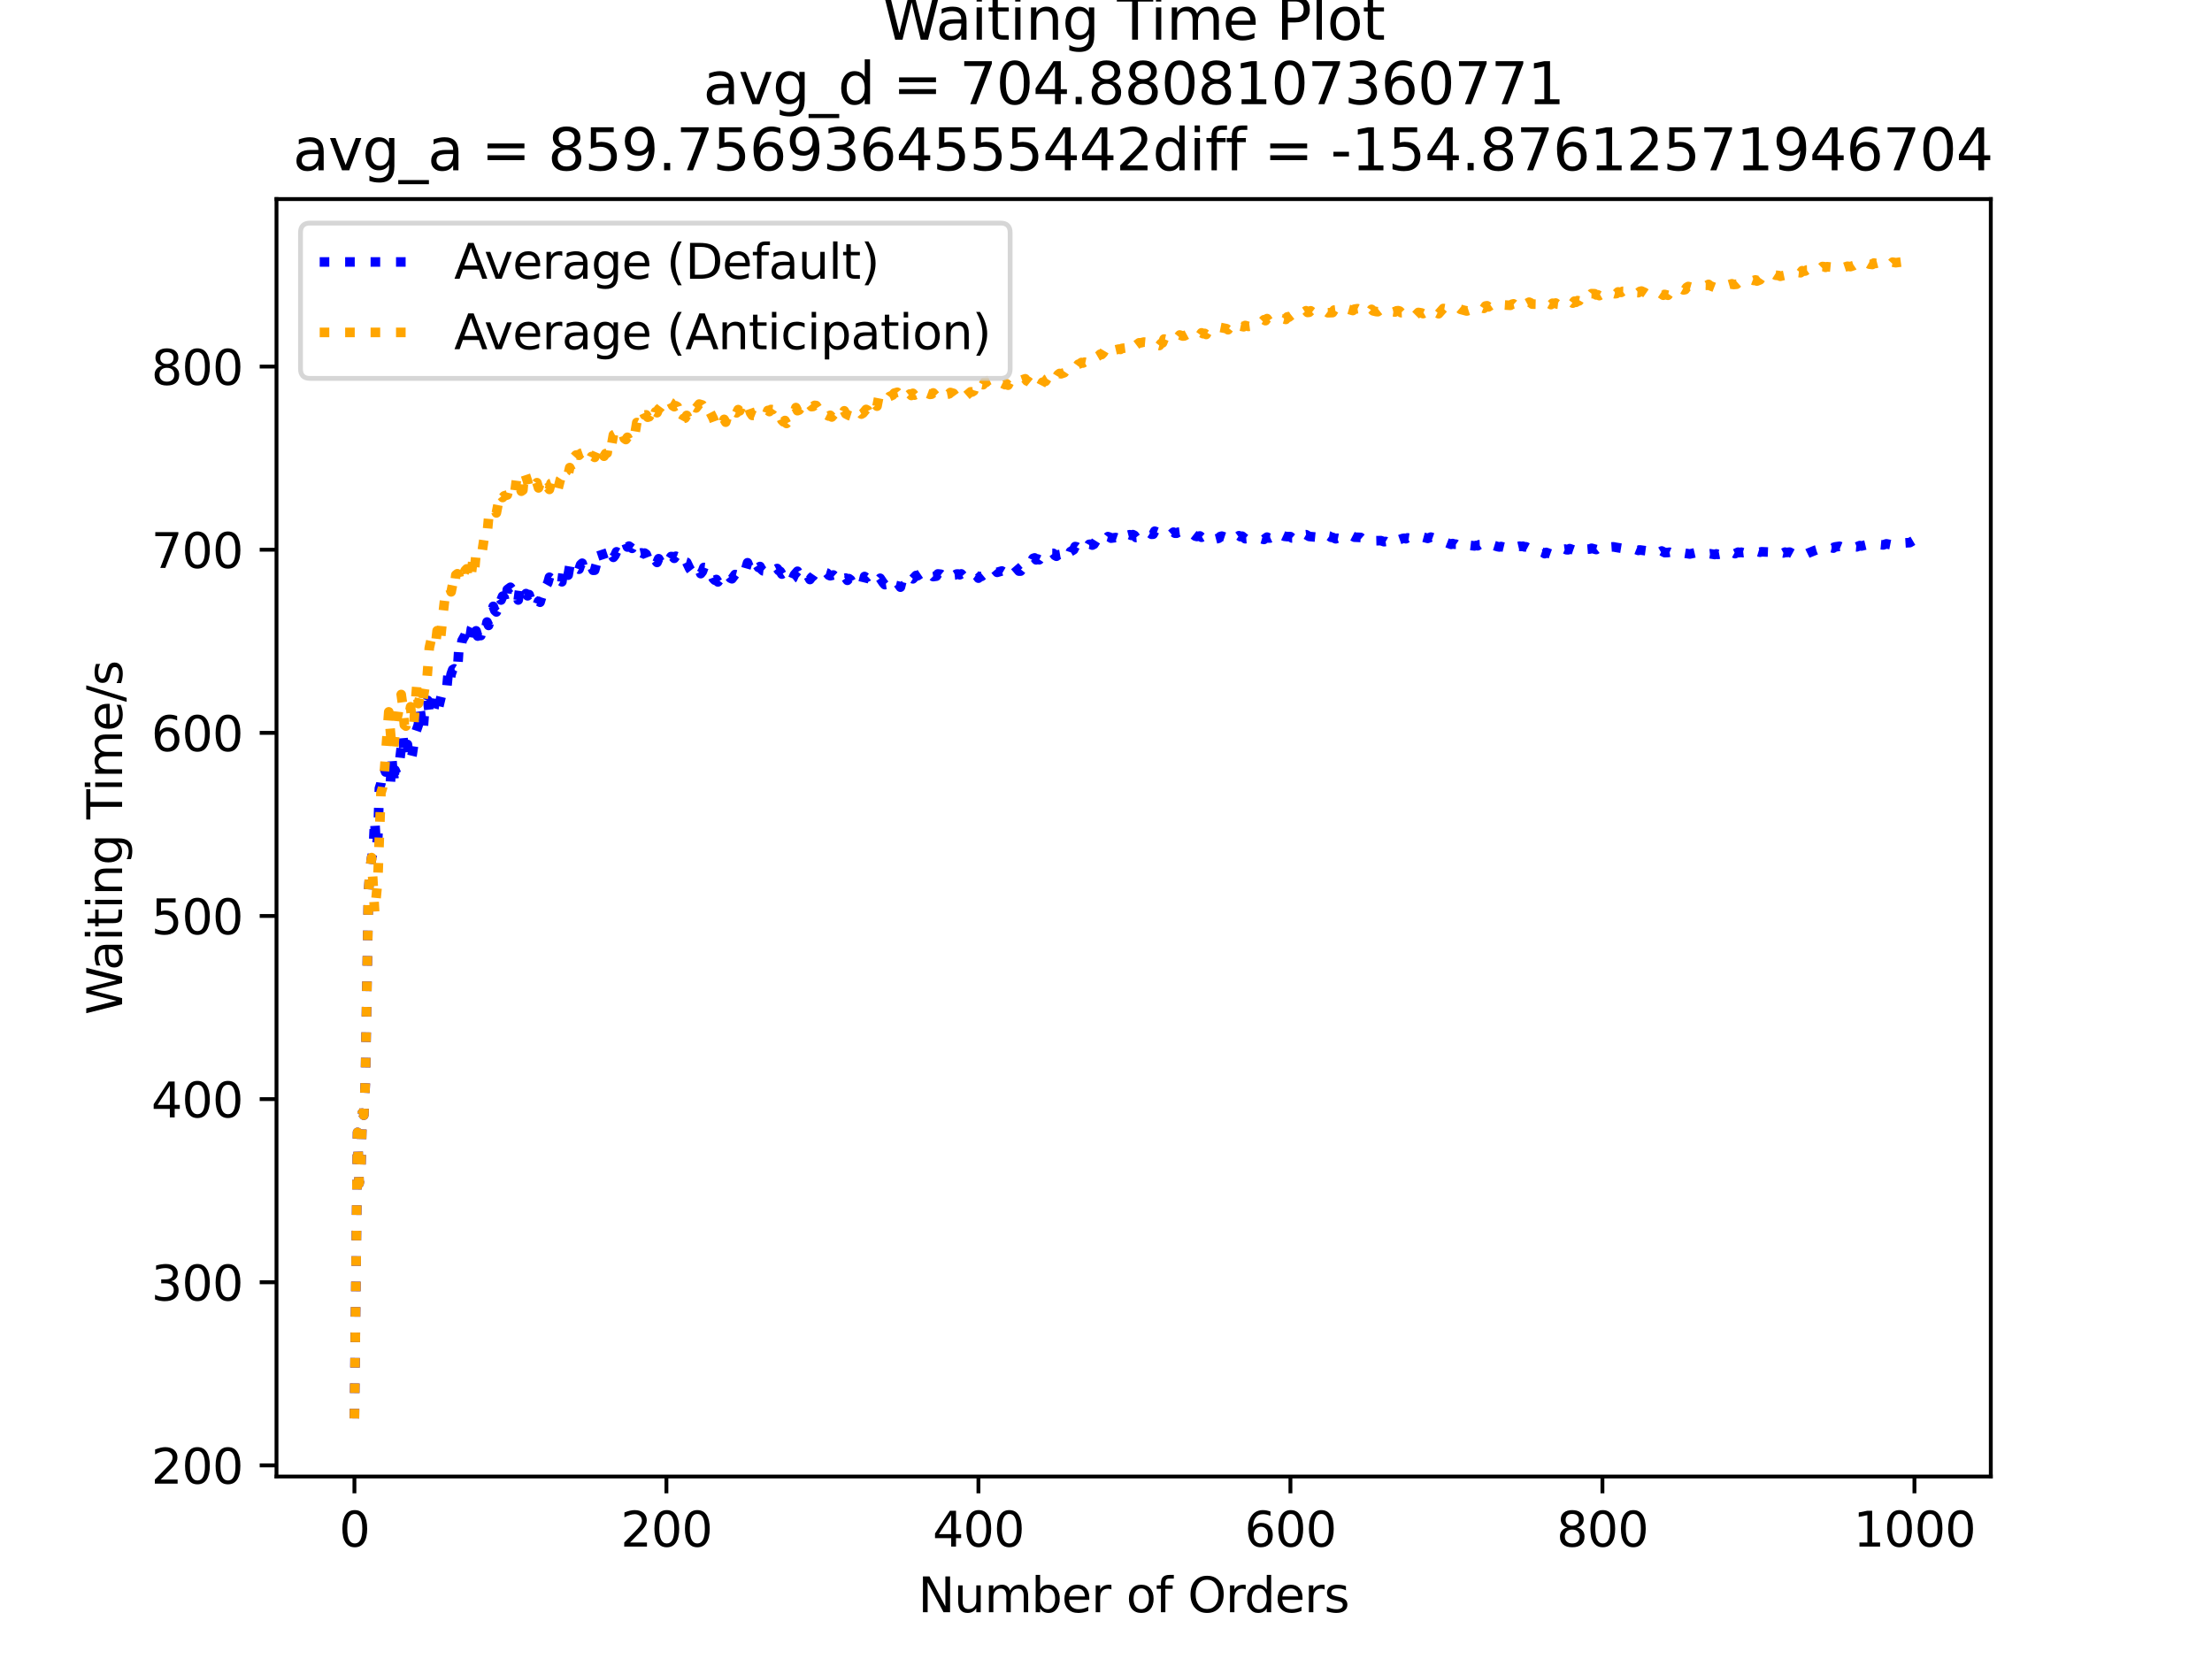 <?xml version="1.0" encoding="utf-8" standalone="no"?>
<!DOCTYPE svg PUBLIC "-//W3C//DTD SVG 1.1//EN"
  "http://www.w3.org/Graphics/SVG/1.1/DTD/svg11.dtd">
<svg xmlns:xlink="http://www.w3.org/1999/xlink" width="460.8pt" height="345.6pt" viewBox="0 0 460.8 345.6" xmlns="http://www.w3.org/2000/svg" version="1.1">
 <defs>
  <style type="text/css">*{stroke-linejoin: round; stroke-linecap: butt}</style>
 </defs>
 <g id="figure_1">
  <g id="patch_1">
   <path d="M 0 345.6 
L 460.8 345.6 
L 460.8 0 
L 0 0 
z
" style="fill: #ffffff"/>
  </g>
  <g id="axes_1">
   <g id="patch_2">
    <path d="M 57.6 307.584 
L 414.72 307.584 
L 414.72 41.472 
L 57.6 41.472 
z
" style="fill: #ffffff"/>
   </g>
   <g id="matplotlib.axis_1">
    <g id="xtick_1">
     <g id="line2d_1">
      <defs>
       <path id="mdc16eddf2a" d="M 0 0 
L 0 3.5 
" style="stroke: #000000; stroke-width: 0.8"/>
      </defs>
      <g>
       <use xlink:href="#mdc16eddf2a" x="73.833" y="307.584" style="stroke: #000000; stroke-width: 0.8"/>
      </g>
     </g>
     <g id="text_1">
      <!-- 0 -->
      <g transform="translate(70.651 322.182)scale(0.1 -0.1)">
       <defs>
        <path id="DejaVuSans-30" d="M 2034 4250 
Q 1547 4250 1301 3770 
Q 1056 3291 1056 2328 
Q 1056 1369 1301 889 
Q 1547 409 2034 409 
Q 2525 409 2770 889 
Q 3016 1369 3016 2328 
Q 3016 3291 2770 3770 
Q 2525 4250 2034 4250 
z
M 2034 4750 
Q 2819 4750 3233 4129 
Q 3647 3509 3647 2328 
Q 3647 1150 3233 529 
Q 2819 -91 2034 -91 
Q 1250 -91 836 529 
Q 422 1150 422 2328 
Q 422 3509 836 4129 
Q 1250 4750 2034 4750 
z
" transform="scale(0.016)"/>
       </defs>
       <use xlink:href="#DejaVuSans-30"/>
      </g>
     </g>
    </g>
    <g id="xtick_2">
     <g id="line2d_2">
      <g>
       <use xlink:href="#mdc16eddf2a" x="138.829" y="307.584" style="stroke: #000000; stroke-width: 0.8"/>
      </g>
     </g>
     <g id="text_2">
      <!-- 200 -->
      <g transform="translate(129.285 322.182)scale(0.1 -0.1)">
       <defs>
        <path id="DejaVuSans-32" d="M 1228 531 
L 3431 531 
L 3431 0 
L 469 0 
L 469 531 
Q 828 903 1448 1529 
Q 2069 2156 2228 2338 
Q 2531 2678 2651 2914 
Q 2772 3150 2772 3378 
Q 2772 3750 2511 3984 
Q 2250 4219 1831 4219 
Q 1534 4219 1204 4116 
Q 875 4013 500 3803 
L 500 4441 
Q 881 4594 1212 4672 
Q 1544 4750 1819 4750 
Q 2544 4750 2975 4387 
Q 3406 4025 3406 3419 
Q 3406 3131 3298 2873 
Q 3191 2616 2906 2266 
Q 2828 2175 2409 1742 
Q 1991 1309 1228 531 
z
" transform="scale(0.016)"/>
       </defs>
       <use xlink:href="#DejaVuSans-32"/>
       <use xlink:href="#DejaVuSans-30" x="63.623"/>
       <use xlink:href="#DejaVuSans-30" x="127.246"/>
      </g>
     </g>
    </g>
    <g id="xtick_3">
     <g id="line2d_3">
      <g>
       <use xlink:href="#mdc16eddf2a" x="203.825" y="307.584" style="stroke: #000000; stroke-width: 0.8"/>
      </g>
     </g>
     <g id="text_3">
      <!-- 400 -->
      <g transform="translate(194.281 322.182)scale(0.1 -0.1)">
       <defs>
        <path id="DejaVuSans-34" d="M 2419 4116 
L 825 1625 
L 2419 1625 
L 2419 4116 
z
M 2253 4666 
L 3047 4666 
L 3047 1625 
L 3713 1625 
L 3713 1100 
L 3047 1100 
L 3047 0 
L 2419 0 
L 2419 1100 
L 313 1100 
L 313 1709 
L 2253 4666 
z
" transform="scale(0.016)"/>
       </defs>
       <use xlink:href="#DejaVuSans-34"/>
       <use xlink:href="#DejaVuSans-30" x="63.623"/>
       <use xlink:href="#DejaVuSans-30" x="127.246"/>
      </g>
     </g>
    </g>
    <g id="xtick_4">
     <g id="line2d_4">
      <g>
       <use xlink:href="#mdc16eddf2a" x="268.82" y="307.584" style="stroke: #000000; stroke-width: 0.8"/>
      </g>
     </g>
     <g id="text_4">
      <!-- 600 -->
      <g transform="translate(259.277 322.182)scale(0.1 -0.1)">
       <defs>
        <path id="DejaVuSans-36" d="M 2113 2584 
Q 1688 2584 1439 2293 
Q 1191 2003 1191 1497 
Q 1191 994 1439 701 
Q 1688 409 2113 409 
Q 2538 409 2786 701 
Q 3034 994 3034 1497 
Q 3034 2003 2786 2293 
Q 2538 2584 2113 2584 
z
M 3366 4563 
L 3366 3988 
Q 3128 4100 2886 4159 
Q 2644 4219 2406 4219 
Q 1781 4219 1451 3797 
Q 1122 3375 1075 2522 
Q 1259 2794 1537 2939 
Q 1816 3084 2150 3084 
Q 2853 3084 3261 2657 
Q 3669 2231 3669 1497 
Q 3669 778 3244 343 
Q 2819 -91 2113 -91 
Q 1303 -91 875 529 
Q 447 1150 447 2328 
Q 447 3434 972 4092 
Q 1497 4750 2381 4750 
Q 2619 4750 2861 4703 
Q 3103 4656 3366 4563 
z
" transform="scale(0.016)"/>
       </defs>
       <use xlink:href="#DejaVuSans-36"/>
       <use xlink:href="#DejaVuSans-30" x="63.623"/>
       <use xlink:href="#DejaVuSans-30" x="127.246"/>
      </g>
     </g>
    </g>
    <g id="xtick_5">
     <g id="line2d_5">
      <g>
       <use xlink:href="#mdc16eddf2a" x="333.816" y="307.584" style="stroke: #000000; stroke-width: 0.8"/>
      </g>
     </g>
     <g id="text_5">
      <!-- 800 -->
      <g transform="translate(324.273 322.182)scale(0.1 -0.1)">
       <defs>
        <path id="DejaVuSans-38" d="M 2034 2216 
Q 1584 2216 1326 1975 
Q 1069 1734 1069 1313 
Q 1069 891 1326 650 
Q 1584 409 2034 409 
Q 2484 409 2743 651 
Q 3003 894 3003 1313 
Q 3003 1734 2745 1975 
Q 2488 2216 2034 2216 
z
M 1403 2484 
Q 997 2584 770 2862 
Q 544 3141 544 3541 
Q 544 4100 942 4425 
Q 1341 4750 2034 4750 
Q 2731 4750 3128 4425 
Q 3525 4100 3525 3541 
Q 3525 3141 3298 2862 
Q 3072 2584 2669 2484 
Q 3125 2378 3379 2068 
Q 3634 1759 3634 1313 
Q 3634 634 3220 271 
Q 2806 -91 2034 -91 
Q 1263 -91 848 271 
Q 434 634 434 1313 
Q 434 1759 690 2068 
Q 947 2378 1403 2484 
z
M 1172 3481 
Q 1172 3119 1398 2916 
Q 1625 2713 2034 2713 
Q 2441 2713 2670 2916 
Q 2900 3119 2900 3481 
Q 2900 3844 2670 4047 
Q 2441 4250 2034 4250 
Q 1625 4250 1398 4047 
Q 1172 3844 1172 3481 
z
" transform="scale(0.016)"/>
       </defs>
       <use xlink:href="#DejaVuSans-38"/>
       <use xlink:href="#DejaVuSans-30" x="63.623"/>
       <use xlink:href="#DejaVuSans-30" x="127.246"/>
      </g>
     </g>
    </g>
    <g id="xtick_6">
     <g id="line2d_6">
      <g>
       <use xlink:href="#mdc16eddf2a" x="398.812" y="307.584" style="stroke: #000000; stroke-width: 0.8"/>
      </g>
     </g>
     <g id="text_6">
      <!-- 1000 -->
      <g transform="translate(386.087 322.182)scale(0.1 -0.1)">
       <defs>
        <path id="DejaVuSans-31" d="M 794 531 
L 1825 531 
L 1825 4091 
L 703 3866 
L 703 4441 
L 1819 4666 
L 2450 4666 
L 2450 531 
L 3481 531 
L 3481 0 
L 794 0 
L 794 531 
z
" transform="scale(0.016)"/>
       </defs>
       <use xlink:href="#DejaVuSans-31"/>
       <use xlink:href="#DejaVuSans-30" x="63.623"/>
       <use xlink:href="#DejaVuSans-30" x="127.246"/>
       <use xlink:href="#DejaVuSans-30" x="190.869"/>
      </g>
     </g>
    </g>
    <g id="text_7">
     <!-- Number of Orders -->
     <g transform="translate(191.262 335.861)scale(0.1 -0.1)">
      <defs>
       <path id="DejaVuSans-4e" d="M 628 4666 
L 1478 4666 
L 3547 763 
L 3547 4666 
L 4159 4666 
L 4159 0 
L 3309 0 
L 1241 3903 
L 1241 0 
L 628 0 
L 628 4666 
z
" transform="scale(0.016)"/>
       <path id="DejaVuSans-75" d="M 544 1381 
L 544 3500 
L 1119 3500 
L 1119 1403 
Q 1119 906 1312 657 
Q 1506 409 1894 409 
Q 2359 409 2629 706 
Q 2900 1003 2900 1516 
L 2900 3500 
L 3475 3500 
L 3475 0 
L 2900 0 
L 2900 538 
Q 2691 219 2414 64 
Q 2138 -91 1772 -91 
Q 1169 -91 856 284 
Q 544 659 544 1381 
z
M 1991 3584 
L 1991 3584 
z
" transform="scale(0.016)"/>
       <path id="DejaVuSans-6d" d="M 3328 2828 
Q 3544 3216 3844 3400 
Q 4144 3584 4550 3584 
Q 5097 3584 5394 3201 
Q 5691 2819 5691 2113 
L 5691 0 
L 5113 0 
L 5113 2094 
Q 5113 2597 4934 2840 
Q 4756 3084 4391 3084 
Q 3944 3084 3684 2787 
Q 3425 2491 3425 1978 
L 3425 0 
L 2847 0 
L 2847 2094 
Q 2847 2600 2669 2842 
Q 2491 3084 2119 3084 
Q 1678 3084 1418 2786 
Q 1159 2488 1159 1978 
L 1159 0 
L 581 0 
L 581 3500 
L 1159 3500 
L 1159 2956 
Q 1356 3278 1631 3431 
Q 1906 3584 2284 3584 
Q 2666 3584 2933 3390 
Q 3200 3197 3328 2828 
z
" transform="scale(0.016)"/>
       <path id="DejaVuSans-62" d="M 3116 1747 
Q 3116 2381 2855 2742 
Q 2594 3103 2138 3103 
Q 1681 3103 1420 2742 
Q 1159 2381 1159 1747 
Q 1159 1113 1420 752 
Q 1681 391 2138 391 
Q 2594 391 2855 752 
Q 3116 1113 3116 1747 
z
M 1159 2969 
Q 1341 3281 1617 3432 
Q 1894 3584 2278 3584 
Q 2916 3584 3314 3078 
Q 3713 2572 3713 1747 
Q 3713 922 3314 415 
Q 2916 -91 2278 -91 
Q 1894 -91 1617 61 
Q 1341 213 1159 525 
L 1159 0 
L 581 0 
L 581 4863 
L 1159 4863 
L 1159 2969 
z
" transform="scale(0.016)"/>
       <path id="DejaVuSans-65" d="M 3597 1894 
L 3597 1613 
L 953 1613 
Q 991 1019 1311 708 
Q 1631 397 2203 397 
Q 2534 397 2845 478 
Q 3156 559 3463 722 
L 3463 178 
Q 3153 47 2828 -22 
Q 2503 -91 2169 -91 
Q 1331 -91 842 396 
Q 353 884 353 1716 
Q 353 2575 817 3079 
Q 1281 3584 2069 3584 
Q 2775 3584 3186 3129 
Q 3597 2675 3597 1894 
z
M 3022 2063 
Q 3016 2534 2758 2815 
Q 2500 3097 2075 3097 
Q 1594 3097 1305 2825 
Q 1016 2553 972 2059 
L 3022 2063 
z
" transform="scale(0.016)"/>
       <path id="DejaVuSans-72" d="M 2631 2963 
Q 2534 3019 2420 3045 
Q 2306 3072 2169 3072 
Q 1681 3072 1420 2755 
Q 1159 2438 1159 1844 
L 1159 0 
L 581 0 
L 581 3500 
L 1159 3500 
L 1159 2956 
Q 1341 3275 1631 3429 
Q 1922 3584 2338 3584 
Q 2397 3584 2469 3576 
Q 2541 3569 2628 3553 
L 2631 2963 
z
" transform="scale(0.016)"/>
       <path id="DejaVuSans-20" transform="scale(0.016)"/>
       <path id="DejaVuSans-6f" d="M 1959 3097 
Q 1497 3097 1228 2736 
Q 959 2375 959 1747 
Q 959 1119 1226 758 
Q 1494 397 1959 397 
Q 2419 397 2687 759 
Q 2956 1122 2956 1747 
Q 2956 2369 2687 2733 
Q 2419 3097 1959 3097 
z
M 1959 3584 
Q 2709 3584 3137 3096 
Q 3566 2609 3566 1747 
Q 3566 888 3137 398 
Q 2709 -91 1959 -91 
Q 1206 -91 779 398 
Q 353 888 353 1747 
Q 353 2609 779 3096 
Q 1206 3584 1959 3584 
z
" transform="scale(0.016)"/>
       <path id="DejaVuSans-66" d="M 2375 4863 
L 2375 4384 
L 1825 4384 
Q 1516 4384 1395 4259 
Q 1275 4134 1275 3809 
L 1275 3500 
L 2222 3500 
L 2222 3053 
L 1275 3053 
L 1275 0 
L 697 0 
L 697 3053 
L 147 3053 
L 147 3500 
L 697 3500 
L 697 3744 
Q 697 4328 969 4595 
Q 1241 4863 1831 4863 
L 2375 4863 
z
" transform="scale(0.016)"/>
       <path id="DejaVuSans-4f" d="M 2522 4238 
Q 1834 4238 1429 3725 
Q 1025 3213 1025 2328 
Q 1025 1447 1429 934 
Q 1834 422 2522 422 
Q 3209 422 3611 934 
Q 4013 1447 4013 2328 
Q 4013 3213 3611 3725 
Q 3209 4238 2522 4238 
z
M 2522 4750 
Q 3503 4750 4090 4092 
Q 4678 3434 4678 2328 
Q 4678 1225 4090 567 
Q 3503 -91 2522 -91 
Q 1538 -91 948 565 
Q 359 1222 359 2328 
Q 359 3434 948 4092 
Q 1538 4750 2522 4750 
z
" transform="scale(0.016)"/>
       <path id="DejaVuSans-64" d="M 2906 2969 
L 2906 4863 
L 3481 4863 
L 3481 0 
L 2906 0 
L 2906 525 
Q 2725 213 2448 61 
Q 2172 -91 1784 -91 
Q 1150 -91 751 415 
Q 353 922 353 1747 
Q 353 2572 751 3078 
Q 1150 3584 1784 3584 
Q 2172 3584 2448 3432 
Q 2725 3281 2906 2969 
z
M 947 1747 
Q 947 1113 1208 752 
Q 1469 391 1925 391 
Q 2381 391 2643 752 
Q 2906 1113 2906 1747 
Q 2906 2381 2643 2742 
Q 2381 3103 1925 3103 
Q 1469 3103 1208 2742 
Q 947 2381 947 1747 
z
" transform="scale(0.016)"/>
       <path id="DejaVuSans-73" d="M 2834 3397 
L 2834 2853 
Q 2591 2978 2328 3040 
Q 2066 3103 1784 3103 
Q 1356 3103 1142 2972 
Q 928 2841 928 2578 
Q 928 2378 1081 2264 
Q 1234 2150 1697 2047 
L 1894 2003 
Q 2506 1872 2764 1633 
Q 3022 1394 3022 966 
Q 3022 478 2636 193 
Q 2250 -91 1575 -91 
Q 1294 -91 989 -36 
Q 684 19 347 128 
L 347 722 
Q 666 556 975 473 
Q 1284 391 1588 391 
Q 1994 391 2212 530 
Q 2431 669 2431 922 
Q 2431 1156 2273 1281 
Q 2116 1406 1581 1522 
L 1381 1569 
Q 847 1681 609 1914 
Q 372 2147 372 2553 
Q 372 3047 722 3315 
Q 1072 3584 1716 3584 
Q 2034 3584 2315 3537 
Q 2597 3491 2834 3397 
z
" transform="scale(0.016)"/>
      </defs>
      <use xlink:href="#DejaVuSans-4e"/>
      <use xlink:href="#DejaVuSans-75" x="74.805"/>
      <use xlink:href="#DejaVuSans-6d" x="138.184"/>
      <use xlink:href="#DejaVuSans-62" x="235.596"/>
      <use xlink:href="#DejaVuSans-65" x="299.072"/>
      <use xlink:href="#DejaVuSans-72" x="360.596"/>
      <use xlink:href="#DejaVuSans-20" x="401.709"/>
      <use xlink:href="#DejaVuSans-6f" x="433.496"/>
      <use xlink:href="#DejaVuSans-66" x="494.678"/>
      <use xlink:href="#DejaVuSans-20" x="529.883"/>
      <use xlink:href="#DejaVuSans-4f" x="561.67"/>
      <use xlink:href="#DejaVuSans-72" x="640.381"/>
      <use xlink:href="#DejaVuSans-64" x="679.744"/>
      <use xlink:href="#DejaVuSans-65" x="743.221"/>
      <use xlink:href="#DejaVuSans-72" x="804.744"/>
      <use xlink:href="#DejaVuSans-73" x="845.857"/>
     </g>
    </g>
   </g>
   <g id="matplotlib.axis_2">
    <g id="ytick_1">
     <g id="line2d_7">
      <defs>
       <path id="m809c7ef255" d="M 0 0 
L -3.5 0 
" style="stroke: #000000; stroke-width: 0.8"/>
      </defs>
      <g>
       <use xlink:href="#m809c7ef255" x="57.6" y="305.267" style="stroke: #000000; stroke-width: 0.8"/>
      </g>
     </g>
     <g id="text_8">
      <!-- 200 -->
      <g transform="translate(31.512 309.066)scale(0.1 -0.1)">
       <use xlink:href="#DejaVuSans-32"/>
       <use xlink:href="#DejaVuSans-30" x="63.623"/>
       <use xlink:href="#DejaVuSans-30" x="127.246"/>
      </g>
     </g>
    </g>
    <g id="ytick_2">
     <g id="line2d_8">
      <g>
       <use xlink:href="#m809c7ef255" x="57.6" y="267.117" style="stroke: #000000; stroke-width: 0.8"/>
      </g>
     </g>
     <g id="text_9">
      <!-- 300 -->
      <g transform="translate(31.512 270.916)scale(0.1 -0.1)">
       <defs>
        <path id="DejaVuSans-33" d="M 2597 2516 
Q 3050 2419 3304 2112 
Q 3559 1806 3559 1356 
Q 3559 666 3084 287 
Q 2609 -91 1734 -91 
Q 1441 -91 1130 -33 
Q 819 25 488 141 
L 488 750 
Q 750 597 1062 519 
Q 1375 441 1716 441 
Q 2309 441 2620 675 
Q 2931 909 2931 1356 
Q 2931 1769 2642 2001 
Q 2353 2234 1838 2234 
L 1294 2234 
L 1294 2753 
L 1863 2753 
Q 2328 2753 2575 2939 
Q 2822 3125 2822 3475 
Q 2822 3834 2567 4026 
Q 2313 4219 1838 4219 
Q 1578 4219 1281 4162 
Q 984 4106 628 3988 
L 628 4550 
Q 988 4650 1302 4700 
Q 1616 4750 1894 4750 
Q 2613 4750 3031 4423 
Q 3450 4097 3450 3541 
Q 3450 3153 3228 2886 
Q 3006 2619 2597 2516 
z
" transform="scale(0.016)"/>
       </defs>
       <use xlink:href="#DejaVuSans-33"/>
       <use xlink:href="#DejaVuSans-30" x="63.623"/>
       <use xlink:href="#DejaVuSans-30" x="127.246"/>
      </g>
     </g>
    </g>
    <g id="ytick_3">
     <g id="line2d_9">
      <g>
       <use xlink:href="#m809c7ef255" x="57.6" y="228.966" style="stroke: #000000; stroke-width: 0.8"/>
      </g>
     </g>
     <g id="text_10">
      <!-- 400 -->
      <g transform="translate(31.512 232.766)scale(0.1 -0.1)">
       <use xlink:href="#DejaVuSans-34"/>
       <use xlink:href="#DejaVuSans-30" x="63.623"/>
       <use xlink:href="#DejaVuSans-30" x="127.246"/>
      </g>
     </g>
    </g>
    <g id="ytick_4">
     <g id="line2d_10">
      <g>
       <use xlink:href="#m809c7ef255" x="57.6" y="190.816" style="stroke: #000000; stroke-width: 0.8"/>
      </g>
     </g>
     <g id="text_11">
      <!-- 500 -->
      <g transform="translate(31.512 194.615)scale(0.1 -0.1)">
       <defs>
        <path id="DejaVuSans-35" d="M 691 4666 
L 3169 4666 
L 3169 4134 
L 1269 4134 
L 1269 2991 
Q 1406 3038 1543 3061 
Q 1681 3084 1819 3084 
Q 2600 3084 3056 2656 
Q 3513 2228 3513 1497 
Q 3513 744 3044 326 
Q 2575 -91 1722 -91 
Q 1428 -91 1123 -41 
Q 819 9 494 109 
L 494 744 
Q 775 591 1075 516 
Q 1375 441 1709 441 
Q 2250 441 2565 725 
Q 2881 1009 2881 1497 
Q 2881 1984 2565 2268 
Q 2250 2553 1709 2553 
Q 1456 2553 1204 2497 
Q 953 2441 691 2322 
L 691 4666 
z
" transform="scale(0.016)"/>
       </defs>
       <use xlink:href="#DejaVuSans-35"/>
       <use xlink:href="#DejaVuSans-30" x="63.623"/>
       <use xlink:href="#DejaVuSans-30" x="127.246"/>
      </g>
     </g>
    </g>
    <g id="ytick_5">
     <g id="line2d_11">
      <g>
       <use xlink:href="#m809c7ef255" x="57.6" y="152.666" style="stroke: #000000; stroke-width: 0.8"/>
      </g>
     </g>
     <g id="text_12">
      <!-- 600 -->
      <g transform="translate(31.512 156.465)scale(0.1 -0.1)">
       <use xlink:href="#DejaVuSans-36"/>
       <use xlink:href="#DejaVuSans-30" x="63.623"/>
       <use xlink:href="#DejaVuSans-30" x="127.246"/>
      </g>
     </g>
    </g>
    <g id="ytick_6">
     <g id="line2d_12">
      <g>
       <use xlink:href="#m809c7ef255" x="57.6" y="114.516" style="stroke: #000000; stroke-width: 0.8"/>
      </g>
     </g>
     <g id="text_13">
      <!-- 700 -->
      <g transform="translate(31.512 118.315)scale(0.1 -0.1)">
       <defs>
        <path id="DejaVuSans-37" d="M 525 4666 
L 3525 4666 
L 3525 4397 
L 1831 0 
L 1172 0 
L 2766 4134 
L 525 4134 
L 525 4666 
z
" transform="scale(0.016)"/>
       </defs>
       <use xlink:href="#DejaVuSans-37"/>
       <use xlink:href="#DejaVuSans-30" x="63.623"/>
       <use xlink:href="#DejaVuSans-30" x="127.246"/>
      </g>
     </g>
    </g>
    <g id="ytick_7">
     <g id="line2d_13">
      <g>
       <use xlink:href="#m809c7ef255" x="57.6" y="76.365" style="stroke: #000000; stroke-width: 0.8"/>
      </g>
     </g>
     <g id="text_14">
      <!-- 800 -->
      <g transform="translate(31.512 80.165)scale(0.1 -0.1)">
       <use xlink:href="#DejaVuSans-38"/>
       <use xlink:href="#DejaVuSans-30" x="63.623"/>
       <use xlink:href="#DejaVuSans-30" x="127.246"/>
      </g>
     </g>
    </g>
    <g id="text_15">
     <!-- Waiting Time/s -->
     <g transform="translate(25.433 211.41)rotate(-90)scale(0.1 -0.1)">
      <defs>
       <path id="DejaVuSans-57" d="M 213 4666 
L 850 4666 
L 1831 722 
L 2809 4666 
L 3519 4666 
L 4500 722 
L 5478 4666 
L 6119 4666 
L 4947 0 
L 4153 0 
L 3169 4050 
L 2175 0 
L 1381 0 
L 213 4666 
z
" transform="scale(0.016)"/>
       <path id="DejaVuSans-61" d="M 2194 1759 
Q 1497 1759 1228 1600 
Q 959 1441 959 1056 
Q 959 750 1161 570 
Q 1363 391 1709 391 
Q 2188 391 2477 730 
Q 2766 1069 2766 1631 
L 2766 1759 
L 2194 1759 
z
M 3341 1997 
L 3341 0 
L 2766 0 
L 2766 531 
Q 2569 213 2275 61 
Q 1981 -91 1556 -91 
Q 1019 -91 701 211 
Q 384 513 384 1019 
Q 384 1609 779 1909 
Q 1175 2209 1959 2209 
L 2766 2209 
L 2766 2266 
Q 2766 2663 2505 2880 
Q 2244 3097 1772 3097 
Q 1472 3097 1187 3025 
Q 903 2953 641 2809 
L 641 3341 
Q 956 3463 1253 3523 
Q 1550 3584 1831 3584 
Q 2591 3584 2966 3190 
Q 3341 2797 3341 1997 
z
" transform="scale(0.016)"/>
       <path id="DejaVuSans-69" d="M 603 3500 
L 1178 3500 
L 1178 0 
L 603 0 
L 603 3500 
z
M 603 4863 
L 1178 4863 
L 1178 4134 
L 603 4134 
L 603 4863 
z
" transform="scale(0.016)"/>
       <path id="DejaVuSans-74" d="M 1172 4494 
L 1172 3500 
L 2356 3500 
L 2356 3053 
L 1172 3053 
L 1172 1153 
Q 1172 725 1289 603 
Q 1406 481 1766 481 
L 2356 481 
L 2356 0 
L 1766 0 
Q 1100 0 847 248 
Q 594 497 594 1153 
L 594 3053 
L 172 3053 
L 172 3500 
L 594 3500 
L 594 4494 
L 1172 4494 
z
" transform="scale(0.016)"/>
       <path id="DejaVuSans-6e" d="M 3513 2113 
L 3513 0 
L 2938 0 
L 2938 2094 
Q 2938 2591 2744 2837 
Q 2550 3084 2163 3084 
Q 1697 3084 1428 2787 
Q 1159 2491 1159 1978 
L 1159 0 
L 581 0 
L 581 3500 
L 1159 3500 
L 1159 2956 
Q 1366 3272 1645 3428 
Q 1925 3584 2291 3584 
Q 2894 3584 3203 3211 
Q 3513 2838 3513 2113 
z
" transform="scale(0.016)"/>
       <path id="DejaVuSans-67" d="M 2906 1791 
Q 2906 2416 2648 2759 
Q 2391 3103 1925 3103 
Q 1463 3103 1205 2759 
Q 947 2416 947 1791 
Q 947 1169 1205 825 
Q 1463 481 1925 481 
Q 2391 481 2648 825 
Q 2906 1169 2906 1791 
z
M 3481 434 
Q 3481 -459 3084 -895 
Q 2688 -1331 1869 -1331 
Q 1566 -1331 1297 -1286 
Q 1028 -1241 775 -1147 
L 775 -588 
Q 1028 -725 1275 -790 
Q 1522 -856 1778 -856 
Q 2344 -856 2625 -561 
Q 2906 -266 2906 331 
L 2906 616 
Q 2728 306 2450 153 
Q 2172 0 1784 0 
Q 1141 0 747 490 
Q 353 981 353 1791 
Q 353 2603 747 3093 
Q 1141 3584 1784 3584 
Q 2172 3584 2450 3431 
Q 2728 3278 2906 2969 
L 2906 3500 
L 3481 3500 
L 3481 434 
z
" transform="scale(0.016)"/>
       <path id="DejaVuSans-54" d="M -19 4666 
L 3928 4666 
L 3928 4134 
L 2272 4134 
L 2272 0 
L 1638 0 
L 1638 4134 
L -19 4134 
L -19 4666 
z
" transform="scale(0.016)"/>
       <path id="DejaVuSans-2f" d="M 1625 4666 
L 2156 4666 
L 531 -594 
L 0 -594 
L 1625 4666 
z
" transform="scale(0.016)"/>
      </defs>
      <use xlink:href="#DejaVuSans-57"/>
      <use xlink:href="#DejaVuSans-61" x="92.502"/>
      <use xlink:href="#DejaVuSans-69" x="153.781"/>
      <use xlink:href="#DejaVuSans-74" x="181.564"/>
      <use xlink:href="#DejaVuSans-69" x="220.773"/>
      <use xlink:href="#DejaVuSans-6e" x="248.557"/>
      <use xlink:href="#DejaVuSans-67" x="311.936"/>
      <use xlink:href="#DejaVuSans-20" x="375.412"/>
      <use xlink:href="#DejaVuSans-54" x="407.199"/>
      <use xlink:href="#DejaVuSans-69" x="465.158"/>
      <use xlink:href="#DejaVuSans-6d" x="492.941"/>
      <use xlink:href="#DejaVuSans-65" x="590.354"/>
      <use xlink:href="#DejaVuSans-2f" x="651.877"/>
      <use xlink:href="#DejaVuSans-73" x="685.568"/>
     </g>
    </g>
   </g>
   <g id="line2d_14">
    <path d="M 73.833 295.488 
L 74.483 235.899 
L 74.808 246.522 
L 75.133 244.851 
L 75.458 231.882 
L 75.783 232.314 
L 76.108 225.61 
L 76.758 185.774 
L 77.083 181.269 
L 77.408 178.649 
L 77.732 177.459 
L 78.057 170.739 
L 78.382 176.446 
L 78.707 174.448 
L 79.032 164.224 
L 79.357 163.216 
L 79.682 160.677 
L 80.007 159.931 
L 80.332 160.823 
L 80.657 157.617 
L 80.982 158.902 
L 81.307 163.449 
L 81.632 158.048 
L 81.957 162.571 
L 82.282 160.41 
L 82.607 161.155 
L 82.932 161.09 
L 83.907 153.18 
L 84.232 157.181 
L 84.557 155.342 
L 84.882 155.082 
L 85.207 158.341 
L 85.532 158.608 
L 85.857 157.271 
L 86.507 152.869 
L 87.157 150.966 
L 87.482 147.603 
L 88.132 152.291 
L 88.457 147.726 
L 89.107 145.91 
L 89.432 148.76 
L 89.757 148.296 
L 90.082 148.75 
L 90.407 147.531 
L 90.732 145.378 
L 91.057 147.737 
L 91.382 147.285 
L 92.032 144.57 
L 92.357 144.453 
L 92.682 144.65 
L 93.007 143.981 
L 93.331 140.583 
L 93.656 142.328 
L 93.981 140.421 
L 94.306 139.509 
L 94.631 139.322 
L 94.956 139.515 
L 95.281 140.123 
L 95.606 134.868 
L 95.931 135.505 
L 96.256 133.442 
L 96.906 132.279 
L 97.231 131.128 
L 97.881 133.025 
L 98.206 130.917 
L 98.531 130.23 
L 98.856 132.152 
L 99.181 131.413 
L 99.506 132.507 
L 99.831 132.394 
L 100.156 132.404 
L 100.481 130.915 
L 100.806 130.651 
L 101.131 131.201 
L 101.456 129.583 
L 101.781 130.283 
L 102.756 126.315 
L 103.081 127.183 
L 103.406 127.478 
L 103.731 126.82 
L 104.056 124.423 
L 104.381 125 
L 104.706 124.196 
L 105.031 124.494 
L 105.356 125.903 
L 105.681 122.814 
L 106.331 122.337 
L 106.981 123.188 
L 107.306 122.901 
L 107.631 123.244 
L 107.956 124.997 
L 108.281 122.572 
L 108.606 122.095 
L 108.931 122.623 
L 109.255 124.029 
L 109.58 123.654 
L 109.905 124.118 
L 110.23 123.869 
L 110.88 126.062 
L 111.205 125.697 
L 111.53 126.109 
L 111.855 126.118 
L 112.18 125.26 
L 112.505 125.458 
L 113.155 123.32 
L 113.48 123.504 
L 113.805 122.015 
L 114.13 121.43 
L 114.455 120.253 
L 114.78 120.501 
L 115.105 120.179 
L 115.43 120.397 
L 116.08 121.254 
L 116.405 120.629 
L 116.73 121 
L 117.055 121.202 
L 117.38 118.557 
L 117.705 119.09 
L 118.03 118.585 
L 118.355 119.815 
L 118.68 117.94 
L 119.005 117.325 
L 119.33 117.371 
L 119.655 117.909 
L 119.98 118.676 
L 120.305 118.407 
L 120.63 118.58 
L 120.955 117.626 
L 121.28 117.327 
L 121.605 118.4 
L 121.93 118.354 
L 122.255 117.983 
L 122.58 118.483 
L 122.905 117.957 
L 123.23 118.052 
L 123.555 118.799 
L 123.88 118.785 
L 124.205 117.61 
L 124.53 116.005 
L 124.855 115.547 
L 125.179 114.556 
L 125.829 116.508 
L 126.154 115.965 
L 126.479 115.078 
L 127.129 114.94 
L 127.779 116.103 
L 128.104 115.687 
L 128.429 114.956 
L 128.754 115.133 
L 129.079 115.151 
L 129.404 114.491 
L 129.729 114.626 
L 130.054 113.48 
L 130.379 113.086 
L 130.704 113.953 
L 131.029 113.763 
L 131.679 114.231 
L 132.004 113.6 
L 132.329 114.436 
L 132.979 115.476 
L 133.304 115.24 
L 133.629 115.171 
L 133.954 115.31 
L 134.279 115.215 
L 134.604 115.438 
L 134.929 116.275 
L 135.254 115.487 
L 135.904 116.895 
L 136.229 116.748 
L 136.554 116.745 
L 136.879 117.163 
L 137.204 116.39 
L 137.529 116.983 
L 138.179 116.24 
L 138.504 117.049 
L 138.829 116.839 
L 139.154 116.913 
L 139.804 115.933 
L 140.129 115.964 
L 140.454 116.309 
L 140.779 115.872 
L 141.103 116.007 
L 141.428 115.967 
L 141.753 116.48 
L 142.078 117.552 
L 142.403 117.168 
L 142.728 117.052 
L 143.053 117.144 
L 143.703 118.514 
L 144.028 118.926 
L 144.353 118.329 
L 144.678 118.215 
L 145.003 119.117 
L 145.328 118.86 
L 145.653 118.777 
L 145.978 119.498 
L 146.303 119.092 
L 146.628 118.21 
L 146.953 118.243 
L 147.278 118.038 
L 147.603 118.077 
L 148.578 120.523 
L 148.903 120.854 
L 149.228 120.719 
L 149.553 121.223 
L 150.203 120.373 
L 150.528 120.28 
L 150.853 119.481 
L 151.178 119.964 
L 151.828 120.03 
L 152.153 120.423 
L 152.478 120.572 
L 153.128 119.684 
L 153.453 119.765 
L 153.778 119.385 
L 154.103 119.201 
L 154.428 119.454 
L 154.753 119.339 
L 155.078 119.525 
L 155.728 117.232 
L 156.053 118.106 
L 156.378 118.081 
L 156.703 118.356 
L 157.027 118.96 
L 157.352 118.83 
L 157.677 117.685 
L 158.002 118.203 
L 158.327 118.013 
L 158.652 118.634 
L 158.977 118.916 
L 159.302 118.953 
L 159.627 118.527 
L 159.952 118.356 
L 160.277 118.314 
L 160.602 118.127 
L 160.927 118.187 
L 161.252 118.067 
L 161.577 118.598 
L 161.902 118.431 
L 162.227 118.856 
L 162.552 119.052 
L 162.877 119.596 
L 163.202 119.386 
L 163.852 120.456 
L 164.177 120.069 
L 164.502 120.254 
L 164.827 120.762 
L 165.152 120.517 
L 165.477 119.76 
L 166.127 119.005 
L 166.452 119.582 
L 166.777 119.418 
L 167.102 119.964 
L 167.752 119.985 
L 168.077 119.551 
L 168.727 120.725 
L 169.052 120.268 
L 169.377 120.028 
L 169.702 119.556 
L 170.027 119.826 
L 170.352 119.885 
L 171.002 119.323 
L 171.327 119.039 
L 171.652 119.414 
L 171.977 119.296 
L 172.302 119.394 
L 172.627 119.81 
L 172.951 119.943 
L 173.601 119.781 
L 174.251 120.398 
L 174.901 119.52 
L 175.226 119.666 
L 175.551 119.946 
L 175.876 120.496 
L 176.201 120.429 
L 176.526 120.891 
L 176.851 120.541 
L 177.176 120.77 
L 177.501 121.337 
L 177.826 121.587 
L 179.126 121.464 
L 179.451 121.925 
L 179.776 121.427 
L 180.101 120.095 
L 180.426 120.326 
L 180.751 120.166 
L 181.076 119.845 
L 181.401 119.936 
L 181.726 120.157 
L 182.051 120.675 
L 182.376 120.482 
L 183.026 120.838 
L 183.351 120.462 
L 184.001 121.432 
L 184.326 121.793 
L 184.651 121.742 
L 184.976 122.114 
L 185.301 121.747 
L 185.626 121.799 
L 186.276 121.164 
L 186.601 121.448 
L 186.926 121.402 
L 187.576 122.314 
L 187.901 120.996 
L 188.226 120.637 
L 188.55 121.065 
L 189.525 120.199 
L 190.175 120.583 
L 190.825 119.886 
L 191.15 119.941 
L 191.8 119.5 
L 192.125 119.912 
L 192.45 119.688 
L 192.775 120.007 
L 193.1 120.144 
L 193.425 119.88 
L 194.075 119.792 
L 194.4 120.115 
L 195.05 120.028 
L 195.375 119.558 
L 196.025 119.631 
L 196.35 119.895 
L 197 119.511 
L 197.325 119.827 
L 197.65 119.972 
L 198.3 119.602 
L 198.625 119.803 
L 198.95 119.769 
L 199.275 119.585 
L 199.6 119.578 
L 199.925 119.742 
L 200.25 119.552 
L 200.575 119.919 
L 201.225 119.815 
L 201.875 119.245 
L 202.525 119.902 
L 202.85 119.998 
L 203.175 119.766 
L 203.5 119.978 
L 203.825 120.437 
L 204.15 120.107 
L 204.474 120.074 
L 205.774 119 
L 206.099 118.968 
L 206.424 118.635 
L 206.749 118.808 
L 207.074 118.456 
L 207.724 119.228 
L 208.699 118.946 
L 209.024 119.137 
L 209.349 118.823 
L 209.674 118.857 
L 209.999 118.663 
L 210.324 118.62 
L 210.649 118.445 
L 210.974 118.65 
L 211.299 117.838 
L 212.274 118.969 
L 212.599 118.97 
L 212.924 118.561 
L 213.249 118.612 
L 213.574 118.332 
L 214.224 117.293 
L 214.549 117.053 
L 214.874 116.964 
L 215.199 116.338 
L 215.524 116.217 
L 215.849 116.623 
L 216.174 116.452 
L 216.499 116.607 
L 216.824 116.137 
L 217.799 115.905 
L 218.124 116.077 
L 218.449 116.014 
L 219.099 115.266 
L 219.424 115.271 
L 219.749 115.698 
L 220.074 115.877 
L 220.398 115.581 
L 221.048 115.464 
L 221.698 116.091 
L 222.348 116.343 
L 222.673 115.92 
L 222.998 114.917 
L 223.648 114.526 
L 223.973 113.859 
L 224.298 113.929 
L 224.623 114.173 
L 224.948 113.867 
L 225.598 114.335 
L 225.923 114.132 
L 226.248 114.241 
L 226.573 113.994 
L 226.898 113.393 
L 227.223 113.386 
L 227.548 113.557 
L 227.873 113.393 
L 228.523 112.354 
L 228.848 112.399 
L 229.173 112.688 
L 229.498 112.375 
L 229.823 112.581 
L 230.148 112.604 
L 230.798 111.79 
L 231.123 111.883 
L 231.448 112.104 
L 232.423 111.98 
L 232.748 112.093 
L 233.073 112.369 
L 233.398 111.765 
L 233.723 111.548 
L 234.048 111.065 
L 235.023 111.47 
L 235.348 111.386 
L 235.673 111.53 
L 235.998 111.371 
L 236.322 111.539 
L 236.647 111.971 
L 237.297 111.913 
L 237.622 111.713 
L 237.947 111.917 
L 238.272 111.655 
L 238.597 111.613 
L 238.922 111.154 
L 239.247 110.977 
L 239.572 111.082 
L 239.897 111.305 
L 240.222 111.283 
L 240.547 110.66 
L 241.197 110.901 
L 241.847 110.695 
L 242.172 110.665 
L 242.497 110.935 
L 243.147 111.077 
L 243.797 111.44 
L 244.447 110.859 
L 244.772 111.077 
L 245.097 111.085 
L 245.422 110.875 
L 246.397 110.755 
L 246.722 111.008 
L 247.047 110.918 
L 247.372 111.011 
L 247.697 111.363 
L 248.347 111.173 
L 248.997 111.674 
L 249.322 111.756 
L 249.972 111.649 
L 250.297 111.925 
L 250.622 111.734 
L 251.272 112.172 
L 251.597 112.113 
L 251.922 112.307 
L 252.246 112.257 
L 252.571 112.474 
L 252.896 112.556 
L 253.221 112.294 
L 253.871 112.128 
L 254.196 111.772 
L 254.521 111.688 
L 255.171 111.906 
L 255.496 111.61 
L 255.821 111.566 
L 256.146 111.236 
L 256.471 111.556 
L 257.771 111.839 
L 258.096 111.597 
L 258.421 111.812 
L 258.746 111.694 
L 259.396 112.225 
L 261.996 111.994 
L 262.646 112.187 
L 263.296 112.378 
L 263.946 111.893 
L 264.271 112.074 
L 264.596 112.072 
L 264.921 111.923 
L 265.571 111.147 
L 266.546 110.974 
L 267.196 111.563 
L 267.521 111.713 
L 268.17 111.783 
L 268.82 111.789 
L 269.145 112.071 
L 269.47 112.063 
L 270.445 111.501 
L 270.77 111.804 
L 271.095 111.562 
L 271.42 111.591 
L 271.745 111.419 
L 272.07 111.382 
L 272.72 111.753 
L 274.02 111.883 
L 274.345 111.681 
L 274.67 111.778 
L 274.995 111.757 
L 275.32 111.47 
L 275.97 111.835 
L 276.295 111.575 
L 276.945 111.688 
L 277.27 111.926 
L 277.595 111.947 
L 278.245 112.241 
L 278.57 112.124 
L 279.22 112.254 
L 279.545 112.139 
L 279.87 112.31 
L 280.195 112.245 
L 281.495 111.564 
L 282.145 111.9 
L 283.445 111.957 
L 283.769 112.236 
L 284.094 112.227 
L 284.419 112.58 
L 284.744 112.557 
L 285.069 112.68 
L 287.669 112.62 
L 288.319 112.846 
L 288.644 112.798 
L 288.969 112.989 
L 290.269 112.504 
L 290.594 112.736 
L 291.244 112.776 
L 291.569 112.398 
L 292.219 112.173 
L 292.544 112.129 
L 292.869 112.231 
L 293.194 112.053 
L 293.519 112.101 
L 294.169 112.438 
L 294.819 112.419 
L 295.144 112.12 
L 296.444 111.894 
L 297.419 112.153 
L 298.069 111.89 
L 299.369 112.354 
L 299.693 112.323 
L 300.993 113.107 
L 301.318 113.028 
L 302.293 113.4 
L 302.618 113.23 
L 302.943 113.364 
L 303.268 113.358 
L 303.593 113.584 
L 303.918 113.468 
L 304.568 113.649 
L 305.218 113.31 
L 305.543 113.531 
L 307.168 113.724 
L 307.493 113.632 
L 307.818 113.69 
L 308.143 113.473 
L 308.468 113.459 
L 310.093 114.078 
L 310.418 113.826 
L 311.068 113.59 
L 312.043 113.889 
L 312.368 113.941 
L 312.693 113.85 
L 313.343 114.007 
L 313.993 113.786 
L 314.318 113.539 
L 314.643 113.604 
L 314.968 113.517 
L 315.617 113.734 
L 315.942 113.925 
L 316.592 113.776 
L 316.917 113.841 
L 317.242 113.785 
L 317.567 113.926 
L 317.892 113.909 
L 318.542 114.249 
L 318.867 114.297 
L 320.167 115.143 
L 320.817 115.131 
L 321.142 115.003 
L 321.467 115.111 
L 321.792 115.338 
L 322.117 115.081 
L 323.092 115.435 
L 323.417 115.191 
L 324.067 115.169 
L 325.367 114.337 
L 325.692 114.426 
L 326.017 114.382 
L 326.342 114.523 
L 326.667 114.535 
L 326.992 114.287 
L 327.967 114.632 
L 328.292 114.391 
L 328.617 114.496 
L 328.942 114.233 
L 329.267 114.329 
L 329.592 114.293 
L 329.917 114.467 
L 330.242 114.275 
L 330.567 114.414 
L 331.217 114.361 
L 331.541 114.212 
L 332.516 114.479 
L 332.841 114.229 
L 333.491 114.227 
L 333.816 114.206 
L 334.141 114.425 
L 335.441 113.962 
L 336.091 113.917 
L 336.741 114.043 
L 338.366 114.309 
L 339.341 114.301 
L 339.666 114.488 
L 340.316 114.273 
L 341.291 114.662 
L 341.616 114.564 
L 343.566 114.835 
L 343.891 114.799 
L 344.216 114.986 
L 344.866 114.777 
L 345.516 115.002 
L 345.841 114.966 
L 346.166 114.776 
L 346.816 115.129 
L 347.465 115.096 
L 347.79 115.039 
L 348.115 115.179 
L 348.44 115.171 
L 348.765 115.313 
L 350.39 115.333 
L 351.04 115.25 
L 352.015 115.41 
L 353.315 115.109 
L 353.64 115.286 
L 354.615 115.331 
L 354.94 115.496 
L 356.24 115.355 
L 357.215 115.515 
L 357.54 115.388 
L 357.865 115.49 
L 358.515 115.366 
L 358.84 115.13 
L 359.165 115.245 
L 360.14 115.024 
L 361.115 115.152 
L 361.44 115.332 
L 362.09 115.026 
L 362.415 115.119 
L 362.74 115.034 
L 363.065 115.131 
L 363.389 115.092 
L 363.714 115.224 
L 364.039 115.056 
L 364.689 114.998 
L 365.014 115.162 
L 365.664 114.966 
L 366.314 114.938 
L 366.639 115.036 
L 366.964 114.944 
L 369.239 115.039 
L 369.889 114.824 
L 371.514 115.192 
L 371.839 115.02 
L 372.164 115.09 
L 372.814 115.015 
L 373.464 115.365 
L 374.114 115.321 
L 375.089 115.54 
L 375.414 115.693 
L 375.739 115.687 
L 376.714 115.212 
L 377.364 114.95 
L 378.339 114.56 
L 379.638 114.188 
L 379.963 114.355 
L 381.263 114.128 
L 381.588 114.096 
L 381.913 114.184 
L 382.238 113.942 
L 383.213 113.801 
L 383.538 113.934 
L 384.838 113.92 
L 385.163 113.982 
L 385.488 113.809 
L 386.788 113.923 
L 387.438 113.656 
L 387.763 113.741 
L 388.738 113.508 
L 389.063 113.619 
L 390.688 113.364 
L 391.338 113.506 
L 391.663 113.462 
L 392.313 113.521 
L 392.963 113.29 
L 394.263 113.546 
L 394.588 113.465 
L 394.912 113.225 
L 395.887 113.267 
L 396.212 113.288 
L 396.862 113.097 
L 397.837 113.035 
L 398.487 112.654 
L 398.487 112.654 
" clip-path="url(#p3bbeea015f)" style="fill: none; stroke-dasharray: 2,3.3; stroke-dashoffset: 0; stroke: #0000ff; stroke-width: 2"/>
   </g>
   <g id="line2d_15">
    <path d="M 73.833 295.488 
L 74.483 235.899 
L 74.808 246.522 
L 75.133 244.851 
L 75.458 231.882 
L 75.783 232.314 
L 76.108 225.61 
L 76.758 185.774 
L 77.083 181.269 
L 77.408 178.649 
L 78.057 190.115 
L 78.707 183.296 
L 79.357 165.163 
L 79.682 164.141 
L 80.007 161.721 
L 80.982 148.294 
L 81.632 156.041 
L 81.957 156.164 
L 82.607 149.941 
L 82.932 148.688 
L 83.257 145.919 
L 83.582 144.674 
L 83.907 147.033 
L 84.232 151.011 
L 84.557 151.259 
L 84.882 149.642 
L 85.207 149.077 
L 85.532 147.233 
L 85.857 150.602 
L 86.182 151.053 
L 86.832 142.763 
L 87.157 146.571 
L 87.482 145.178 
L 87.807 146.791 
L 88.132 145.596 
L 88.457 143.504 
L 88.782 143.684 
L 89.432 134.944 
L 89.757 133.515 
L 90.407 133.116 
L 90.732 134.326 
L 91.057 131.392 
L 91.707 133.665 
L 92.357 127.329 
L 92.682 124.475 
L 93.007 124.031 
L 93.656 122.413 
L 93.981 123.296 
L 94.306 121.664 
L 94.631 122.565 
L 94.956 119.775 
L 95.281 119.52 
L 95.606 119.973 
L 95.931 121.326 
L 96.256 119.9 
L 96.581 119.524 
L 96.906 118.844 
L 97.231 118.505 
L 97.556 120.689 
L 97.881 120.809 
L 98.206 119.38 
L 98.531 116.621 
L 98.856 118.765 
L 99.181 115.13 
L 99.506 114.222 
L 100.156 114.795 
L 100.481 114.579 
L 100.806 112.414 
L 101.131 112.742 
L 101.456 111.5 
L 101.781 107.919 
L 102.106 107.744 
L 102.431 107.729 
L 102.756 106.109 
L 103.081 106.116 
L 103.406 106.849 
L 103.731 105.167 
L 104.056 105.708 
L 104.381 103.25 
L 104.706 103.642 
L 105.031 103.304 
L 105.681 103.106 
L 106.006 101.798 
L 106.331 102.275 
L 106.656 102.225 
L 106.981 102.862 
L 107.306 102.126 
L 107.631 99.58 
L 107.956 101.364 
L 108.281 101.358 
L 108.606 102.329 
L 108.931 102.106 
L 109.255 98.318 
L 109.905 100.282 
L 110.23 101.849 
L 110.555 101.88 
L 110.88 101.6 
L 111.205 100.956 
L 111.53 101.067 
L 111.855 100.551 
L 112.18 101.644 
L 112.505 100.75 
L 112.83 100.187 
L 113.155 100.128 
L 113.48 101.285 
L 113.805 101.819 
L 114.13 101.558 
L 114.455 101.957 
L 114.78 100.67 
L 115.105 100.55 
L 115.43 101.321 
L 115.755 101.7 
L 116.08 102.475 
L 116.73 99.881 
L 117.055 99.366 
L 117.38 100.099 
L 118.03 99.489 
L 118.355 98.874 
L 118.68 97.407 
L 119.005 98.053 
L 119.33 98.252 
L 119.655 95.164 
L 119.98 94.801 
L 120.305 94.758 
L 120.63 94.844 
L 120.955 94.463 
L 121.605 94.232 
L 121.93 94.898 
L 122.255 94.756 
L 122.58 94.944 
L 122.905 95.795 
L 123.23 95.102 
L 123.555 95.056 
L 123.88 95.279 
L 124.53 93.746 
L 124.855 94.789 
L 125.504 94.007 
L 125.829 95.04 
L 126.154 94.501 
L 126.479 94.394 
L 126.804 92.016 
L 127.129 91.661 
L 127.454 92.44 
L 127.779 90.586 
L 128.104 90.419 
L 128.429 90.441 
L 128.754 90.682 
L 129.079 90.782 
L 129.404 91.302 
L 129.729 90.33 
L 130.054 91.333 
L 130.379 91.564 
L 130.704 91.094 
L 131.029 91.718 
L 131.354 91.994 
L 131.679 91.097 
L 132.004 91.193 
L 132.329 89.988 
L 132.654 88.014 
L 132.979 88.17 
L 133.304 87.623 
L 133.954 85.716 
L 134.279 86.451 
L 134.604 86.421 
L 134.929 86.917 
L 135.254 86.814 
L 135.579 86.206 
L 135.904 87.251 
L 136.229 87.4 
L 136.554 85.792 
L 136.879 85.976 
L 137.204 85.194 
L 137.529 84.954 
L 137.854 84.511 
L 138.179 84.497 
L 138.504 83.916 
L 139.154 83.117 
L 139.479 83.705 
L 139.804 83.891 
L 140.129 84.526 
L 140.454 84.721 
L 140.779 84.527 
L 141.103 84.716 
L 142.078 87.765 
L 142.403 87.163 
L 142.728 87.079 
L 143.053 86.539 
L 143.378 87.192 
L 144.028 86.132 
L 144.353 84.786 
L 144.678 84.8 
L 145.003 84.985 
L 145.653 84.174 
L 146.303 84.37 
L 146.628 84.888 
L 146.953 84.285 
L 147.278 84.478 
L 147.603 85.011 
L 147.928 85.869 
L 148.578 87.139 
L 148.903 88.028 
L 149.228 88.505 
L 149.553 88.454 
L 149.878 87.933 
L 150.203 88.537 
L 150.528 88.087 
L 150.853 87.362 
L 151.178 87.946 
L 151.828 85.869 
L 152.153 86.164 
L 152.803 85.603 
L 153.453 86.007 
L 153.778 85.33 
L 154.103 85.596 
L 154.428 84.782 
L 155.078 85.311 
L 155.403 86.156 
L 155.728 85.372 
L 156.053 85.106 
L 156.378 86.061 
L 156.703 86.532 
L 157.027 86.527 
L 157.352 86.657 
L 157.677 86.541 
L 158.002 86.846 
L 158.327 86.986 
L 158.652 86.507 
L 159.627 86.477 
L 159.952 85.503 
L 160.277 85.742 
L 160.602 85.303 
L 160.927 85.345 
L 161.252 84.877 
L 161.577 85.495 
L 162.227 86.121 
L 162.877 87.537 
L 163.202 87.871 
L 163.527 87.596 
L 163.852 88.216 
L 164.502 87.403 
L 164.827 86.549 
L 165.477 85.828 
L 165.802 84.904 
L 166.127 85.553 
L 166.452 85.428 
L 166.777 85.037 
L 167.102 85.817 
L 167.427 85.705 
L 167.752 85.434 
L 168.077 85.013 
L 168.402 84.878 
L 168.727 84.296 
L 169.052 84.709 
L 169.377 84.671 
L 169.702 84.447 
L 170.027 84.483 
L 170.677 85.491 
L 171.002 84.983 
L 171.327 85.658 
L 171.652 85.76 
L 171.977 86.341 
L 172.627 86.672 
L 172.951 86.509 
L 173.276 86.871 
L 174.251 85.729 
L 174.576 85.806 
L 174.901 86.038 
L 175.226 85.661 
L 175.551 86.272 
L 175.876 85.577 
L 176.201 86.208 
L 176.851 86.546 
L 177.501 86.752 
L 177.826 87.093 
L 178.476 85.816 
L 179.126 85.892 
L 179.451 86.268 
L 179.776 86.083 
L 180.426 85.287 
L 180.751 85.47 
L 181.076 86.123 
L 181.726 85.075 
L 182.051 84.175 
L 182.376 84.213 
L 182.701 84.613 
L 183.026 82.925 
L 183.351 82.48 
L 183.676 82.863 
L 184.326 82.394 
L 184.976 83.037 
L 185.301 82.601 
L 185.951 82.314 
L 186.276 81.901 
L 186.926 81.719 
L 187.251 82.125 
L 187.576 81.836 
L 187.901 82.187 
L 188.226 82.101 
L 188.55 81.709 
L 188.875 82.138 
L 189.2 82.348 
L 189.525 82.08 
L 189.85 82.385 
L 190.175 81.935 
L 190.5 82.313 
L 190.825 82.15 
L 191.15 82.696 
L 191.475 82.521 
L 191.8 82.555 
L 192.125 82.125 
L 192.45 82.293 
L 193.1 81.916 
L 193.75 82.157 
L 194.075 82.114 
L 194.4 81.853 
L 195.05 82.572 
L 195.7 83.222 
L 196.35 82.961 
L 196.675 82.257 
L 197.65 82.07 
L 197.975 81.759 
L 198.625 81.947 
L 199.275 82.843 
L 199.6 82.622 
L 199.925 82.242 
L 200.25 82.337 
L 200.575 81.942 
L 201.225 82.469 
L 202.2 81.627 
L 202.525 81.657 
L 202.85 81.447 
L 203.175 80.28 
L 203.5 79.564 
L 203.825 79.988 
L 204.15 80.214 
L 204.474 80.078 
L 204.799 80.145 
L 205.124 79.582 
L 205.449 79.652 
L 205.774 79.31 
L 206.424 79.009 
L 206.749 79.279 
L 207.074 78.921 
L 207.724 79.535 
L 208.049 79.51 
L 209.349 80.132 
L 209.674 79.927 
L 209.999 80.24 
L 210.324 79.604 
L 211.299 78.677 
L 211.949 79.191 
L 212.274 79.162 
L 212.599 79.256 
L 213.574 78.908 
L 213.899 79.345 
L 214.224 79.449 
L 214.874 79.985 
L 215.199 79.947 
L 216.174 81 
L 216.499 80.906 
L 217.149 79.639 
L 217.799 79.425 
L 218.124 78.906 
L 218.449 78.716 
L 218.774 79.061 
L 219.099 78.99 
L 219.424 78.058 
L 219.749 78.2 
L 220.074 78.598 
L 220.398 78.053 
L 220.723 77.799 
L 221.048 77.871 
L 221.698 77.646 
L 222.023 77.167 
L 222.673 76.95 
L 222.998 76.573 
L 223.323 76.518 
L 223.648 76.192 
L 223.973 76.437 
L 224.298 76.324 
L 224.623 75.882 
L 224.948 75.771 
L 225.273 75.515 
L 225.598 75.628 
L 225.923 75.448 
L 226.248 75.514 
L 227.223 75.369 
L 227.548 75.003 
L 227.873 74.889 
L 228.198 75.089 
L 228.523 74.319 
L 228.848 74.132 
L 229.173 73.793 
L 229.498 73.863 
L 229.823 73.521 
L 230.148 72.975 
L 230.798 73.585 
L 231.448 73.107 
L 231.773 73.359 
L 232.098 73.467 
L 232.423 72.872 
L 233.073 72.721 
L 233.398 72.793 
L 233.723 72.582 
L 234.373 72.494 
L 234.698 72.283 
L 235.023 72.798 
L 235.348 72.795 
L 235.998 71.796 
L 236.322 71.916 
L 236.647 71.905 
L 237.297 71.412 
L 237.622 71.427 
L 238.272 71.26 
L 238.597 71.289 
L 238.922 71.458 
L 239.247 71.333 
L 239.572 71.634 
L 239.897 71.664 
L 240.222 71.924 
L 240.872 72.08 
L 241.197 71.892 
L 241.522 71.979 
L 241.847 71.557 
L 242.172 71.44 
L 242.497 70.628 
L 243.147 70.757 
L 243.472 70.72 
L 243.797 70.495 
L 244.122 70.677 
L 244.447 70.395 
L 244.772 70.559 
L 245.097 70.133 
L 245.422 70.186 
L 245.747 69.783 
L 246.397 70.004 
L 246.722 69.975 
L 247.372 69.624 
L 248.022 70.041 
L 248.347 69.771 
L 248.672 70.107 
L 248.997 70.034 
L 249.322 70.102 
L 249.647 70.014 
L 249.972 69.801 
L 250.297 69.337 
L 250.622 69.518 
L 250.947 69.453 
L 251.272 69.677 
L 251.597 69.111 
L 252.246 69.04 
L 252.896 68.256 
L 253.871 68.139 
L 255.496 68.463 
L 255.821 68.692 
L 256.146 68.285 
L 256.471 68.085 
L 257.121 68.636 
L 257.771 67.669 
L 258.421 67.941 
L 259.071 68.075 
L 259.396 67.8 
L 260.046 67.995 
L 260.371 67.952 
L 260.696 67.74 
L 261.346 67.81 
L 261.671 67.282 
L 261.996 67.089 
L 262.646 67.271 
L 263.296 66.612 
L 263.621 66.802 
L 263.946 66.371 
L 264.271 66.832 
L 264.596 67.025 
L 265.246 66.929 
L 265.571 66.732 
L 265.896 66.693 
L 266.221 66.792 
L 266.546 66.764 
L 266.871 66.617 
L 267.196 66.596 
L 267.521 66.446 
L 267.846 66.543 
L 268.17 66.016 
L 268.495 66.082 
L 269.145 65.569 
L 269.47 65.668 
L 270.12 65.523 
L 270.77 65.739 
L 271.42 64.889 
L 271.745 64.937 
L 272.07 64.726 
L 272.395 65.091 
L 272.72 65.057 
L 273.045 64.745 
L 273.37 64.984 
L 274.995 65.284 
L 275.32 64.992 
L 276.295 64.917 
L 276.62 65.154 
L 277.595 65.117 
L 277.92 64.595 
L 278.895 64.478 
L 279.22 64.05 
L 279.545 63.828 
L 280.195 63.943 
L 280.52 64.321 
L 281.82 64.693 
L 282.145 64.407 
L 282.795 64.299 
L 283.445 64.61 
L 283.769 64.568 
L 284.094 64.691 
L 284.419 64.666 
L 284.744 64.969 
L 285.069 65.097 
L 285.394 64.965 
L 285.719 64.443 
L 286.044 64.751 
L 286.694 64.911 
L 287.019 64.935 
L 287.344 64.679 
L 287.994 64.461 
L 288.319 64.263 
L 288.644 64.562 
L 288.969 64.641 
L 289.294 64.932 
L 289.619 64.854 
L 289.944 65.018 
L 290.269 64.95 
L 290.594 64.999 
L 290.919 64.75 
L 291.244 64.714 
L 291.569 64.8 
L 291.894 65.134 
L 292.219 65.12 
L 292.544 65.326 
L 293.194 64.939 
L 293.519 64.996 
L 294.819 65.735 
L 295.469 65.084 
L 296.119 65.19 
L 296.444 65.332 
L 296.769 65.153 
L 297.094 64.778 
L 297.419 64.787 
L 298.069 64.455 
L 299.044 65.042 
L 299.693 65.36 
L 300.668 64.261 
L 301.318 64.373 
L 301.643 64.175 
L 301.968 64.204 
L 302.293 64.045 
L 303.918 64.163 
L 304.243 64.437 
L 305.543 64.788 
L 306.518 64.468 
L 306.843 64.18 
L 307.168 64.349 
L 308.468 64.202 
L 308.793 64.113 
L 309.118 64.245 
L 309.443 63.752 
L 309.768 63.693 
L 310.093 63.93 
L 310.743 63.492 
L 311.068 63.49 
L 311.393 63.039 
L 312.368 63.475 
L 314.643 63.609 
L 314.968 63.378 
L 315.293 63.298 
L 315.942 63.884 
L 316.267 64.059 
L 316.592 63.81 
L 317.242 63.754 
L 317.567 63.305 
L 317.892 63.295 
L 318.542 62.946 
L 318.867 63.085 
L 319.192 63.355 
L 320.167 63.374 
L 320.492 62.946 
L 320.817 62.718 
L 321.142 62.978 
L 321.792 63.151 
L 322.767 63.274 
L 323.092 63.454 
L 323.417 63.171 
L 323.742 63.21 
L 324.067 63.126 
L 324.392 63.35 
L 325.367 63.46 
L 325.692 63.338 
L 326.017 62.965 
L 326.342 62.955 
L 326.667 62.821 
L 327.317 62.891 
L 327.642 63.148 
L 327.967 62.741 
L 328.292 62.981 
L 328.617 62.622 
L 328.942 62.69 
L 329.267 62.132 
L 329.592 62.274 
L 329.917 62.1 
L 330.242 61.668 
L 330.567 61.467 
L 331.217 61.57 
L 331.541 61.17 
L 332.191 61.191 
L 332.516 61.445 
L 332.841 61.412 
L 333.166 61.586 
L 333.816 61.208 
L 334.141 61.425 
L 334.466 61.482 
L 334.791 61.325 
L 335.116 61.312 
L 335.441 61.071 
L 335.766 61.185 
L 336.091 61.096 
L 336.416 61.191 
L 336.741 61.157 
L 337.066 60.812 
L 337.716 60.915 
L 338.041 60.688 
L 338.366 60.695 
L 338.691 60.893 
L 339.016 60.883 
L 339.341 60.699 
L 339.666 60.923 
L 339.991 60.967 
L 340.316 61.189 
L 340.641 60.926 
L 341.291 60.968 
L 341.616 60.709 
L 341.941 60.631 
L 342.591 60.913 
L 342.916 61.137 
L 343.566 60.891 
L 344.216 61.045 
L 344.866 60.949 
L 345.191 61.066 
L 345.516 60.849 
L 346.491 61.503 
L 346.816 61.347 
L 347.465 61.509 
L 347.79 61.03 
L 348.44 60.542 
L 348.765 60.647 
L 349.09 60.623 
L 349.415 60.395 
L 350.39 60.216 
L 350.715 60.401 
L 351.04 60.334 
L 351.365 59.869 
L 351.69 59.677 
L 352.665 59.951 
L 353.315 59.867 
L 353.64 59.661 
L 354.29 59.613 
L 354.615 59.418 
L 355.59 59.434 
L 355.915 59.24 
L 356.24 59.52 
L 357.215 59.897 
L 357.54 59.659 
L 357.865 59.651 
L 358.19 59.764 
L 359.165 59.361 
L 359.815 59.403 
L 360.79 59.118 
L 361.115 59.272 
L 361.765 59.213 
L 362.09 58.927 
L 362.415 58.981 
L 362.74 58.763 
L 363.389 58.725 
L 363.714 58.491 
L 364.039 58.466 
L 364.364 58.285 
L 365.014 58.302 
L 365.339 58.426 
L 365.664 58.306 
L 365.989 58.549 
L 366.639 58.297 
L 366.964 57.825 
L 367.289 57.879 
L 367.614 57.655 
L 368.264 57.543 
L 368.589 57.146 
L 369.564 57.126 
L 369.889 57.333 
L 370.539 57.399 
L 370.864 57.556 
L 371.514 57.395 
L 372.489 57.185 
L 373.139 57.194 
L 373.464 56.958 
L 373.789 56.974 
L 374.114 56.707 
L 375.089 56.82 
L 375.414 56.396 
L 375.739 56.492 
L 376.064 56.458 
L 376.389 56.242 
L 376.714 56.233 
L 377.364 56.032 
L 377.689 56.001 
L 378.339 55.624 
L 378.664 55.866 
L 379.313 55.839 
L 379.638 55.522 
L 379.963 55.544 
L 380.288 55.694 
L 380.613 55.558 
L 381.588 55.655 
L 381.913 55.743 
L 382.238 55.996 
L 382.563 55.804 
L 382.888 55.999 
L 383.863 56.021 
L 384.188 55.686 
L 384.838 55.469 
L 385.488 55.538 
L 386.138 55.319 
L 386.788 54.88 
L 387.438 54.944 
L 387.763 55.039 
L 388.088 54.817 
L 388.413 54.921 
L 388.738 54.796 
L 389.063 54.831 
L 389.388 55.018 
L 390.038 55.099 
L 390.363 54.795 
L 390.688 54.89 
L 391.338 54.722 
L 391.988 54.567 
L 392.638 55.005 
L 392.963 54.862 
L 393.938 54.964 
L 394.263 54.612 
L 394.912 54.728 
L 396.537 54.517 
L 396.862 54.341 
L 397.512 54.144 
L 398.162 53.875 
L 398.487 53.568 
L 398.487 53.568 
" clip-path="url(#p3bbeea015f)" style="fill: none; stroke-dasharray: 2,3.3; stroke-dashoffset: 0; stroke: #ffa500; stroke-width: 2"/>
   </g>
   <g id="patch_3">
    <path d="M 57.6 307.584 
L 57.6 41.472 
" style="fill: none; stroke: #000000; stroke-width: 0.8; stroke-linejoin: miter; stroke-linecap: square"/>
   </g>
   <g id="patch_4">
    <path d="M 414.72 307.584 
L 414.72 41.472 
" style="fill: none; stroke: #000000; stroke-width: 0.8; stroke-linejoin: miter; stroke-linecap: square"/>
   </g>
   <g id="patch_5">
    <path d="M 57.6 307.584 
L 414.72 307.584 
" style="fill: none; stroke: #000000; stroke-width: 0.8; stroke-linejoin: miter; stroke-linecap: square"/>
   </g>
   <g id="patch_6">
    <path d="M 57.6 41.472 
L 414.72 41.472 
" style="fill: none; stroke: #000000; stroke-width: 0.8; stroke-linejoin: miter; stroke-linecap: square"/>
   </g>
   <g id="text_16">
    <!-- Waiting Time Plot -->
    <g transform="translate(183.833 8.264)scale(0.12 -0.12)">
     <defs>
      <path id="DejaVuSans-50" d="M 1259 4147 
L 1259 2394 
L 2053 2394 
Q 2494 2394 2734 2622 
Q 2975 2850 2975 3272 
Q 2975 3691 2734 3919 
Q 2494 4147 2053 4147 
L 1259 4147 
z
M 628 4666 
L 2053 4666 
Q 2838 4666 3239 4311 
Q 3641 3956 3641 3272 
Q 3641 2581 3239 2228 
Q 2838 1875 2053 1875 
L 1259 1875 
L 1259 0 
L 628 0 
L 628 4666 
z
" transform="scale(0.016)"/>
      <path id="DejaVuSans-6c" d="M 603 4863 
L 1178 4863 
L 1178 0 
L 603 0 
L 603 4863 
z
" transform="scale(0.016)"/>
     </defs>
     <use xlink:href="#DejaVuSans-57"/>
     <use xlink:href="#DejaVuSans-61" x="92.502"/>
     <use xlink:href="#DejaVuSans-69" x="153.781"/>
     <use xlink:href="#DejaVuSans-74" x="181.564"/>
     <use xlink:href="#DejaVuSans-69" x="220.773"/>
     <use xlink:href="#DejaVuSans-6e" x="248.557"/>
     <use xlink:href="#DejaVuSans-67" x="311.936"/>
     <use xlink:href="#DejaVuSans-20" x="375.412"/>
     <use xlink:href="#DejaVuSans-54" x="407.199"/>
     <use xlink:href="#DejaVuSans-69" x="465.158"/>
     <use xlink:href="#DejaVuSans-6d" x="492.941"/>
     <use xlink:href="#DejaVuSans-65" x="590.354"/>
     <use xlink:href="#DejaVuSans-20" x="651.877"/>
     <use xlink:href="#DejaVuSans-50" x="683.664"/>
     <use xlink:href="#DejaVuSans-6c" x="743.967"/>
     <use xlink:href="#DejaVuSans-6f" x="771.75"/>
     <use xlink:href="#DejaVuSans-74" x="832.932"/>
    </g>
    <!--  avg_d = 704.8808107360771  -->
    <g transform="translate(142.672 21.701)scale(0.12 -0.12)">
     <defs>
      <path id="DejaVuSans-76" d="M 191 3500 
L 800 3500 
L 1894 563 
L 2988 3500 
L 3597 3500 
L 2284 0 
L 1503 0 
L 191 3500 
z
" transform="scale(0.016)"/>
      <path id="DejaVuSans-5f" d="M 3263 -1063 
L 3263 -1509 
L -63 -1509 
L -63 -1063 
L 3263 -1063 
z
" transform="scale(0.016)"/>
      <path id="DejaVuSans-3d" d="M 678 2906 
L 4684 2906 
L 4684 2381 
L 678 2381 
L 678 2906 
z
M 678 1631 
L 4684 1631 
L 4684 1100 
L 678 1100 
L 678 1631 
z
" transform="scale(0.016)"/>
      <path id="DejaVuSans-2e" d="M 684 794 
L 1344 794 
L 1344 0 
L 684 0 
L 684 794 
z
" transform="scale(0.016)"/>
     </defs>
     <use xlink:href="#DejaVuSans-20"/>
     <use xlink:href="#DejaVuSans-61" x="31.787"/>
     <use xlink:href="#DejaVuSans-76" x="93.066"/>
     <use xlink:href="#DejaVuSans-67" x="152.246"/>
     <use xlink:href="#DejaVuSans-5f" x="215.723"/>
     <use xlink:href="#DejaVuSans-64" x="265.723"/>
     <use xlink:href="#DejaVuSans-20" x="329.199"/>
     <use xlink:href="#DejaVuSans-3d" x="360.986"/>
     <use xlink:href="#DejaVuSans-20" x="444.775"/>
     <use xlink:href="#DejaVuSans-37" x="476.562"/>
     <use xlink:href="#DejaVuSans-30" x="540.186"/>
     <use xlink:href="#DejaVuSans-34" x="603.809"/>
     <use xlink:href="#DejaVuSans-2e" x="667.432"/>
     <use xlink:href="#DejaVuSans-38" x="699.219"/>
     <use xlink:href="#DejaVuSans-38" x="762.842"/>
     <use xlink:href="#DejaVuSans-30" x="826.465"/>
     <use xlink:href="#DejaVuSans-38" x="890.088"/>
     <use xlink:href="#DejaVuSans-31" x="953.711"/>
     <use xlink:href="#DejaVuSans-30" x="1017.334"/>
     <use xlink:href="#DejaVuSans-37" x="1080.957"/>
     <use xlink:href="#DejaVuSans-33" x="1144.58"/>
     <use xlink:href="#DejaVuSans-36" x="1208.203"/>
     <use xlink:href="#DejaVuSans-30" x="1271.826"/>
     <use xlink:href="#DejaVuSans-37" x="1335.449"/>
     <use xlink:href="#DejaVuSans-37" x="1399.072"/>
     <use xlink:href="#DejaVuSans-31" x="1462.695"/>
     <use xlink:href="#DejaVuSans-20" x="1526.318"/>
    </g>
    <!--  avg_a = 859.7569364555442diff = -154.87612571946704 -->
    <g transform="translate(57.2 35.472)scale(0.12 -0.12)">
     <defs>
      <path id="DejaVuSans-39" d="M 703 97 
L 703 672 
Q 941 559 1184 500 
Q 1428 441 1663 441 
Q 2288 441 2617 861 
Q 2947 1281 2994 2138 
Q 2813 1869 2534 1725 
Q 2256 1581 1919 1581 
Q 1219 1581 811 2004 
Q 403 2428 403 3163 
Q 403 3881 828 4315 
Q 1253 4750 1959 4750 
Q 2769 4750 3195 4129 
Q 3622 3509 3622 2328 
Q 3622 1225 3098 567 
Q 2575 -91 1691 -91 
Q 1453 -91 1209 -44 
Q 966 3 703 97 
z
M 1959 2075 
Q 2384 2075 2632 2365 
Q 2881 2656 2881 3163 
Q 2881 3666 2632 3958 
Q 2384 4250 1959 4250 
Q 1534 4250 1286 3958 
Q 1038 3666 1038 3163 
Q 1038 2656 1286 2365 
Q 1534 2075 1959 2075 
z
" transform="scale(0.016)"/>
      <path id="DejaVuSans-2d" d="M 313 2009 
L 1997 2009 
L 1997 1497 
L 313 1497 
L 313 2009 
z
" transform="scale(0.016)"/>
     </defs>
     <use xlink:href="#DejaVuSans-20"/>
     <use xlink:href="#DejaVuSans-61" x="31.787"/>
     <use xlink:href="#DejaVuSans-76" x="93.066"/>
     <use xlink:href="#DejaVuSans-67" x="152.246"/>
     <use xlink:href="#DejaVuSans-5f" x="215.723"/>
     <use xlink:href="#DejaVuSans-61" x="265.723"/>
     <use xlink:href="#DejaVuSans-20" x="327.002"/>
     <use xlink:href="#DejaVuSans-3d" x="358.789"/>
     <use xlink:href="#DejaVuSans-20" x="442.578"/>
     <use xlink:href="#DejaVuSans-38" x="474.365"/>
     <use xlink:href="#DejaVuSans-35" x="537.988"/>
     <use xlink:href="#DejaVuSans-39" x="601.611"/>
     <use xlink:href="#DejaVuSans-2e" x="665.234"/>
     <use xlink:href="#DejaVuSans-37" x="697.021"/>
     <use xlink:href="#DejaVuSans-35" x="760.645"/>
     <use xlink:href="#DejaVuSans-36" x="824.268"/>
     <use xlink:href="#DejaVuSans-39" x="887.891"/>
     <use xlink:href="#DejaVuSans-33" x="951.514"/>
     <use xlink:href="#DejaVuSans-36" x="1015.137"/>
     <use xlink:href="#DejaVuSans-34" x="1078.76"/>
     <use xlink:href="#DejaVuSans-35" x="1142.383"/>
     <use xlink:href="#DejaVuSans-35" x="1206.006"/>
     <use xlink:href="#DejaVuSans-35" x="1269.629"/>
     <use xlink:href="#DejaVuSans-34" x="1333.252"/>
     <use xlink:href="#DejaVuSans-34" x="1396.875"/>
     <use xlink:href="#DejaVuSans-32" x="1460.498"/>
     <use xlink:href="#DejaVuSans-64" x="1524.121"/>
     <use xlink:href="#DejaVuSans-69" x="1587.598"/>
     <use xlink:href="#DejaVuSans-66" x="1615.381"/>
     <use xlink:href="#DejaVuSans-66" x="1650.586"/>
     <use xlink:href="#DejaVuSans-20" x="1685.791"/>
     <use xlink:href="#DejaVuSans-3d" x="1717.578"/>
     <use xlink:href="#DejaVuSans-20" x="1801.367"/>
     <use xlink:href="#DejaVuSans-2d" x="1833.154"/>
     <use xlink:href="#DejaVuSans-31" x="1869.238"/>
     <use xlink:href="#DejaVuSans-35" x="1932.861"/>
     <use xlink:href="#DejaVuSans-34" x="1996.484"/>
     <use xlink:href="#DejaVuSans-2e" x="2060.107"/>
     <use xlink:href="#DejaVuSans-38" x="2091.895"/>
     <use xlink:href="#DejaVuSans-37" x="2155.518"/>
     <use xlink:href="#DejaVuSans-36" x="2219.141"/>
     <use xlink:href="#DejaVuSans-31" x="2282.764"/>
     <use xlink:href="#DejaVuSans-32" x="2346.387"/>
     <use xlink:href="#DejaVuSans-35" x="2410.01"/>
     <use xlink:href="#DejaVuSans-37" x="2473.633"/>
     <use xlink:href="#DejaVuSans-31" x="2537.256"/>
     <use xlink:href="#DejaVuSans-39" x="2600.879"/>
     <use xlink:href="#DejaVuSans-34" x="2664.502"/>
     <use xlink:href="#DejaVuSans-36" x="2728.125"/>
     <use xlink:href="#DejaVuSans-37" x="2791.748"/>
     <use xlink:href="#DejaVuSans-30" x="2855.371"/>
     <use xlink:href="#DejaVuSans-34" x="2918.994"/>
    </g>
   </g>
   <g id="legend_1">
    <g id="patch_7">
     <path d="M 64.6 78.828 
L 208.431 78.828 
Q 210.431 78.828 210.431 76.828 
L 210.431 48.472 
Q 210.431 46.472 208.431 46.472 
L 64.6 46.472 
Q 62.6 46.472 62.6 48.472 
L 62.6 76.828 
Q 62.6 78.828 64.6 78.828 
z
" style="fill: #ffffff; opacity: 0.8; stroke: #cccccc; stroke-linejoin: miter"/>
    </g>
    <g id="line2d_16">
     <path d="M 66.6 54.57 
L 76.6 54.57 
L 86.6 54.57 
" style="fill: none; stroke-dasharray: 2,3.3; stroke-dashoffset: 0; stroke: #0000ff; stroke-width: 2"/>
    </g>
    <g id="text_17">
     <!-- Average (Default) -->
     <g transform="translate(94.6 58.07)scale(0.1 -0.1)">
      <defs>
       <path id="DejaVuSans-41" d="M 2188 4044 
L 1331 1722 
L 3047 1722 
L 2188 4044 
z
M 1831 4666 
L 2547 4666 
L 4325 0 
L 3669 0 
L 3244 1197 
L 1141 1197 
L 716 0 
L 50 0 
L 1831 4666 
z
" transform="scale(0.016)"/>
       <path id="DejaVuSans-28" d="M 1984 4856 
Q 1566 4138 1362 3434 
Q 1159 2731 1159 2009 
Q 1159 1288 1364 580 
Q 1569 -128 1984 -844 
L 1484 -844 
Q 1016 -109 783 600 
Q 550 1309 550 2009 
Q 550 2706 781 3412 
Q 1013 4119 1484 4856 
L 1984 4856 
z
" transform="scale(0.016)"/>
       <path id="DejaVuSans-44" d="M 1259 4147 
L 1259 519 
L 2022 519 
Q 2988 519 3436 956 
Q 3884 1394 3884 2338 
Q 3884 3275 3436 3711 
Q 2988 4147 2022 4147 
L 1259 4147 
z
M 628 4666 
L 1925 4666 
Q 3281 4666 3915 4102 
Q 4550 3538 4550 2338 
Q 4550 1131 3912 565 
Q 3275 0 1925 0 
L 628 0 
L 628 4666 
z
" transform="scale(0.016)"/>
       <path id="DejaVuSans-29" d="M 513 4856 
L 1013 4856 
Q 1481 4119 1714 3412 
Q 1947 2706 1947 2009 
Q 1947 1309 1714 600 
Q 1481 -109 1013 -844 
L 513 -844 
Q 928 -128 1133 580 
Q 1338 1288 1338 2009 
Q 1338 2731 1133 3434 
Q 928 4138 513 4856 
z
" transform="scale(0.016)"/>
      </defs>
      <use xlink:href="#DejaVuSans-41"/>
      <use xlink:href="#DejaVuSans-76" x="62.533"/>
      <use xlink:href="#DejaVuSans-65" x="121.713"/>
      <use xlink:href="#DejaVuSans-72" x="183.236"/>
      <use xlink:href="#DejaVuSans-61" x="224.35"/>
      <use xlink:href="#DejaVuSans-67" x="285.629"/>
      <use xlink:href="#DejaVuSans-65" x="349.105"/>
      <use xlink:href="#DejaVuSans-20" x="410.629"/>
      <use xlink:href="#DejaVuSans-28" x="442.416"/>
      <use xlink:href="#DejaVuSans-44" x="481.43"/>
      <use xlink:href="#DejaVuSans-65" x="558.432"/>
      <use xlink:href="#DejaVuSans-66" x="619.955"/>
      <use xlink:href="#DejaVuSans-61" x="655.16"/>
      <use xlink:href="#DejaVuSans-75" x="716.439"/>
      <use xlink:href="#DejaVuSans-6c" x="779.818"/>
      <use xlink:href="#DejaVuSans-74" x="807.602"/>
      <use xlink:href="#DejaVuSans-29" x="846.811"/>
     </g>
    </g>
    <g id="line2d_17">
     <path d="M 66.6 69.249 
L 76.6 69.249 
L 86.6 69.249 
" style="fill: none; stroke-dasharray: 2,3.3; stroke-dashoffset: 0; stroke: #ffa500; stroke-width: 2"/>
    </g>
    <g id="text_18">
     <!-- Average (Anticipation) -->
     <g transform="translate(94.6 72.749)scale(0.1 -0.1)">
      <defs>
       <path id="DejaVuSans-63" d="M 3122 3366 
L 3122 2828 
Q 2878 2963 2633 3030 
Q 2388 3097 2138 3097 
Q 1578 3097 1268 2742 
Q 959 2388 959 1747 
Q 959 1106 1268 751 
Q 1578 397 2138 397 
Q 2388 397 2633 464 
Q 2878 531 3122 666 
L 3122 134 
Q 2881 22 2623 -34 
Q 2366 -91 2075 -91 
Q 1284 -91 818 406 
Q 353 903 353 1747 
Q 353 2603 823 3093 
Q 1294 3584 2113 3584 
Q 2378 3584 2631 3529 
Q 2884 3475 3122 3366 
z
" transform="scale(0.016)"/>
       <path id="DejaVuSans-70" d="M 1159 525 
L 1159 -1331 
L 581 -1331 
L 581 3500 
L 1159 3500 
L 1159 2969 
Q 1341 3281 1617 3432 
Q 1894 3584 2278 3584 
Q 2916 3584 3314 3078 
Q 3713 2572 3713 1747 
Q 3713 922 3314 415 
Q 2916 -91 2278 -91 
Q 1894 -91 1617 61 
Q 1341 213 1159 525 
z
M 3116 1747 
Q 3116 2381 2855 2742 
Q 2594 3103 2138 3103 
Q 1681 3103 1420 2742 
Q 1159 2381 1159 1747 
Q 1159 1113 1420 752 
Q 1681 391 2138 391 
Q 2594 391 2855 752 
Q 3116 1113 3116 1747 
z
" transform="scale(0.016)"/>
      </defs>
      <use xlink:href="#DejaVuSans-41"/>
      <use xlink:href="#DejaVuSans-76" x="62.533"/>
      <use xlink:href="#DejaVuSans-65" x="121.713"/>
      <use xlink:href="#DejaVuSans-72" x="183.236"/>
      <use xlink:href="#DejaVuSans-61" x="224.35"/>
      <use xlink:href="#DejaVuSans-67" x="285.629"/>
      <use xlink:href="#DejaVuSans-65" x="349.105"/>
      <use xlink:href="#DejaVuSans-20" x="410.629"/>
      <use xlink:href="#DejaVuSans-28" x="442.416"/>
      <use xlink:href="#DejaVuSans-41" x="481.43"/>
      <use xlink:href="#DejaVuSans-6e" x="549.838"/>
      <use xlink:href="#DejaVuSans-74" x="613.217"/>
      <use xlink:href="#DejaVuSans-69" x="652.426"/>
      <use xlink:href="#DejaVuSans-63" x="680.209"/>
      <use xlink:href="#DejaVuSans-69" x="735.189"/>
      <use xlink:href="#DejaVuSans-70" x="762.973"/>
      <use xlink:href="#DejaVuSans-61" x="826.449"/>
      <use xlink:href="#DejaVuSans-74" x="887.729"/>
      <use xlink:href="#DejaVuSans-69" x="926.938"/>
      <use xlink:href="#DejaVuSans-6f" x="954.721"/>
      <use xlink:href="#DejaVuSans-6e" x="1015.902"/>
      <use xlink:href="#DejaVuSans-29" x="1079.281"/>
     </g>
    </g>
   </g>
  </g>
 </g>
 <defs>
  <clipPath id="p3bbeea015f">
   <rect x="57.6" y="41.472" width="357.12" height="266.112"/>
  </clipPath>
 </defs>
</svg>
